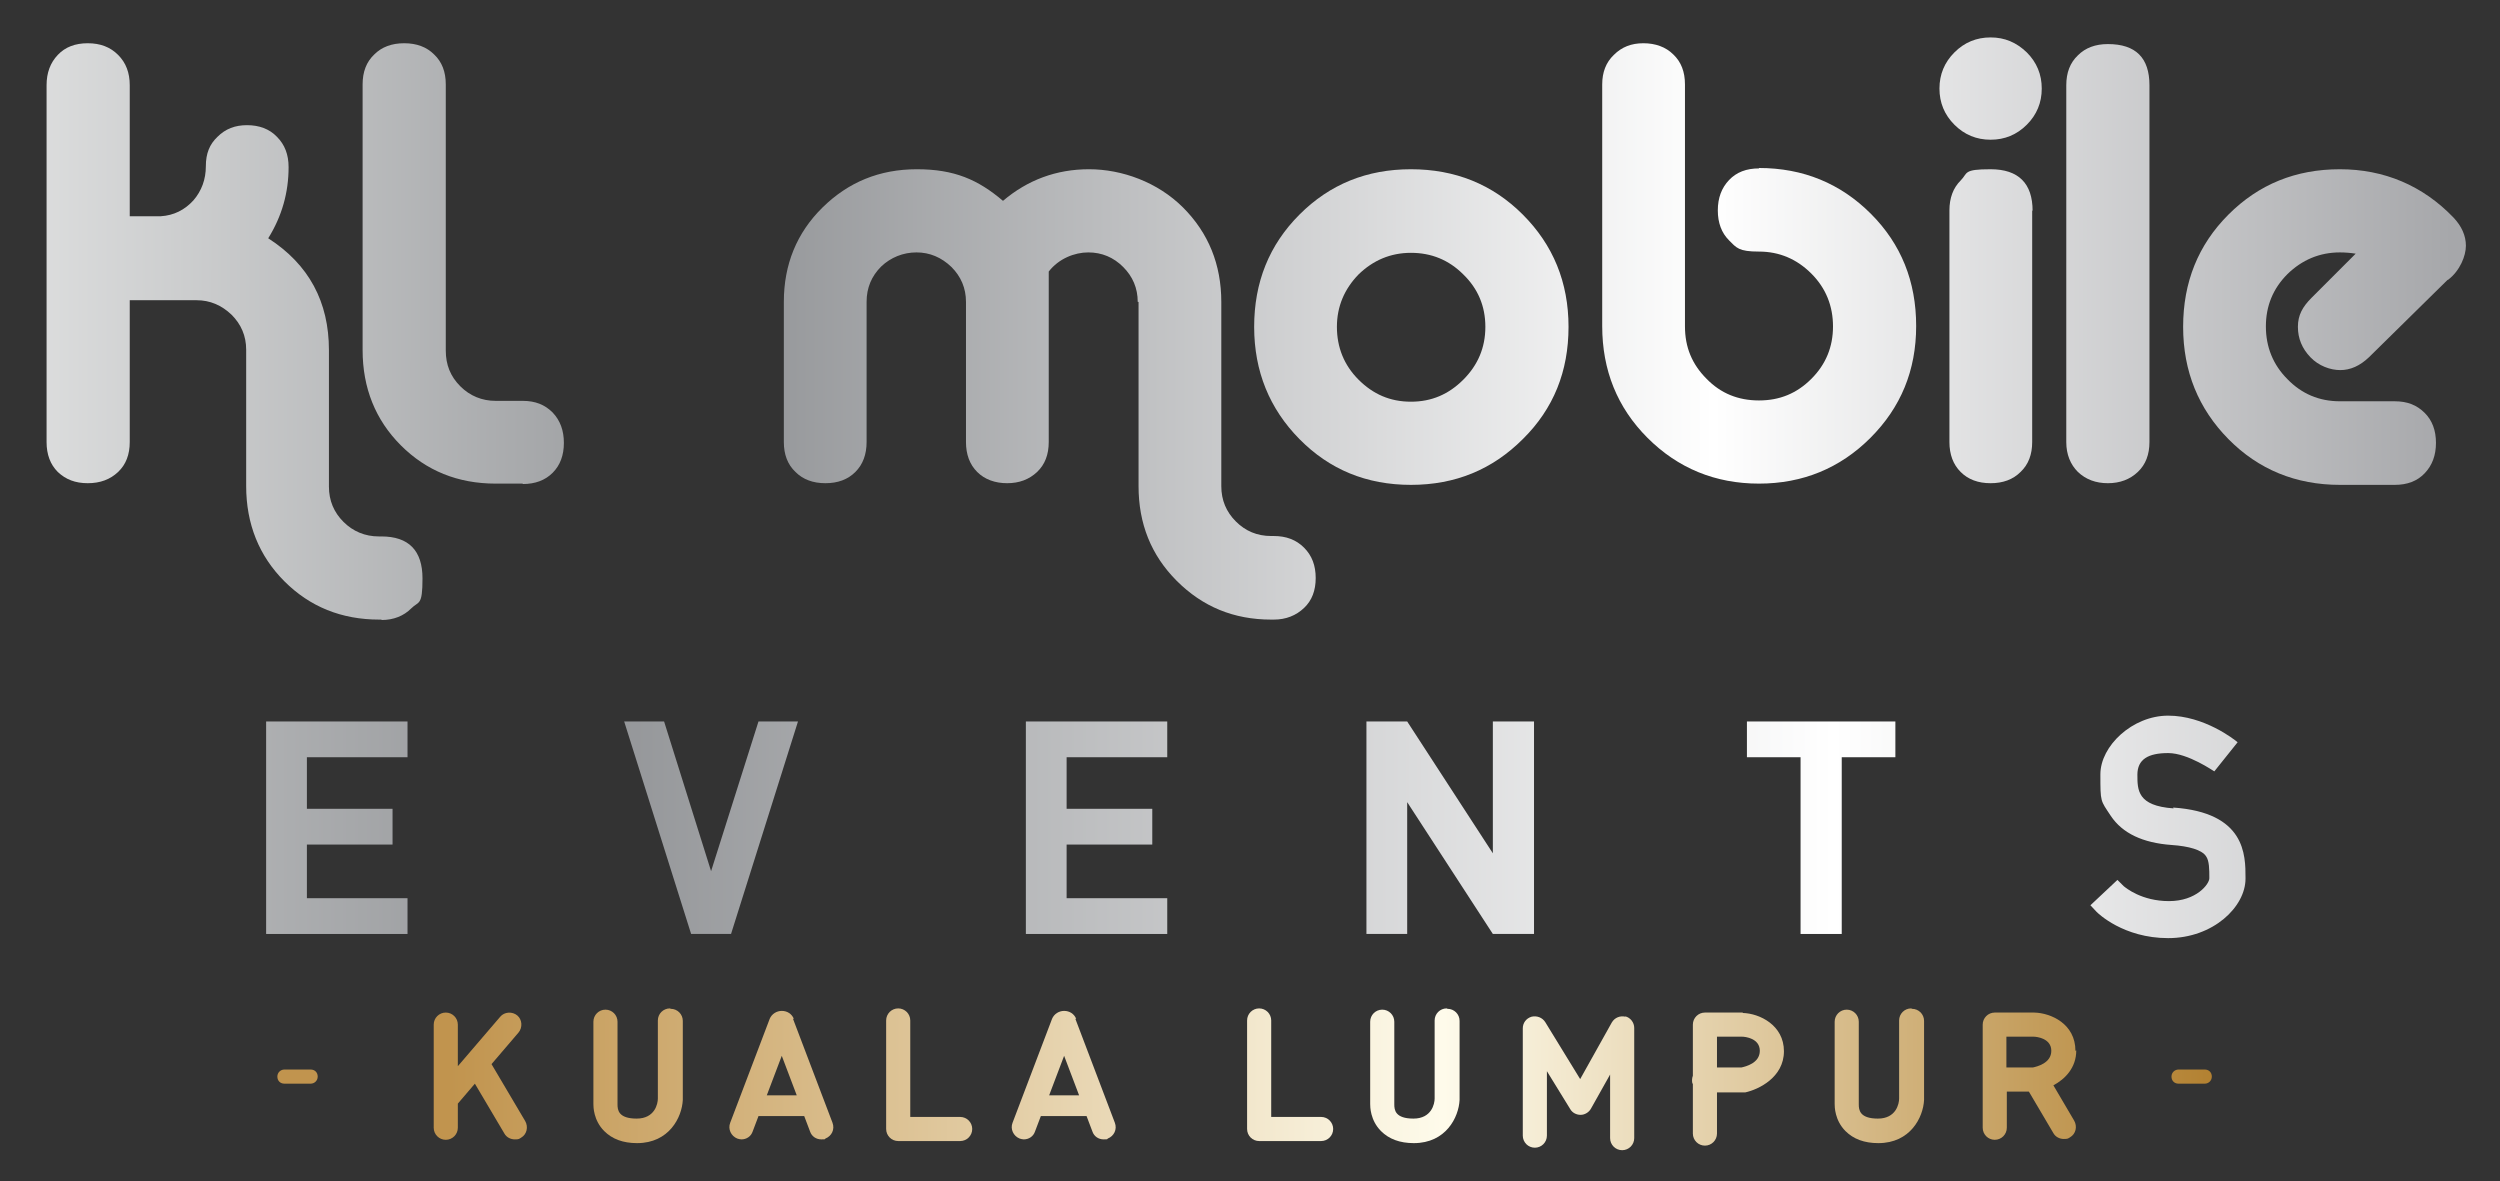 <?xml version="1.0" encoding="UTF-8"?>
<svg id="Layer_1" xmlns="http://www.w3.org/2000/svg" xmlns:xlink="http://www.w3.org/1999/xlink" version="1.1" viewBox="0 0 601.2 284.1">
  <rect x="0" y="0" width="601.2" height="284.1" fill="#333333" stroke="none"/>
  <!-- Generator: Adobe Illustrator 29.5.1, SVG Export Plug-In . SVG Version: 2.1.0 Build 141)  -->
  <defs>
    <style>
      .st0 {
        fill: url(#linear-gradient2);
      }

      .st1 {
        fill: url(#linear-gradient1);
      }

      .st2 {
        fill: url(#linear-gradient9);
      }

      .st3 {
        fill: url(#linear-gradient3);
      }

      .st4 {
        fill: url(#linear-gradient6);
      }

      .st5 {
        fill: url(#linear-gradient8);
      }

      .st6 {
        fill: url(#linear-gradient7);
      }

      .st7 {
        fill: url(#linear-gradient5);
      }

      .st8 {
        fill: url(#linear-gradient4);
      }

      .st9 {
        fill: url(#linear-gradient18);
      }

      .st10 {
        fill: url(#linear-gradient13);
      }

      .st11 {
        fill: url(#linear-gradient12);
      }

      .st12 {
        fill: url(#linear-gradient15);
      }

      .st13 {
        fill: url(#linear-gradient16);
      }

      .st14 {
        fill: url(#linear-gradient11);
      }

      .st15 {
        fill: url(#linear-gradient10);
      }

      .st16 {
        fill: url(#linear-gradient17);
      }

      .st17 {
        fill: url(#linear-gradient14);
      }

      .st18 {
        fill: url(#linear-gradient19);
      }

      .st19 {
        fill: url(#linear-gradient23);
      }

      .st20 {
        fill: url(#linear-gradient22);
      }

      .st21 {
        fill: url(#linear-gradient24);
      }

      .st22 {
        fill: url(#linear-gradient25);
      }

      .st23 {
        fill: url(#linear-gradient21);
      }

      .st24 {
        fill: url(#linear-gradient20);
      }

      .st25 {
        fill: url(#linear-gradient26);
      }

      .st26 {
        fill: url(#linear-gradient);
      }
    </style>
    <linearGradient id="linear-gradient" x1="60.5" y1="258.9" x2="538.2" y2="258.9" gradientUnits="userSpaceOnUse">
      <stop offset=".1" stop-color="#c1944e"/>
      <stop offset=".6" stop-color="#fefbeb"/>
      <stop offset="1" stop-color="#b07d2b"/>
    </linearGradient>
    <linearGradient id="linear-gradient1" x1="60.5" y1="258.8" x2="538.2" y2="258.8" xlink:href="#linear-gradient"/>
    <linearGradient id="linear-gradient2" x1="60.5" y1="258.5" x2="538.2" y2="258.5" xlink:href="#linear-gradient"/>
    <linearGradient id="linear-gradient3" x1="60.5" x2="538.2" xlink:href="#linear-gradient"/>
    <linearGradient id="linear-gradient4" x1="60.5" y1="258.7" x2="538.2" y2="258.7" xlink:href="#linear-gradient"/>
    <linearGradient id="linear-gradient5" x1="60.5" y1="258.7" x2="538.2" y2="258.7" xlink:href="#linear-gradient"/>
    <linearGradient id="linear-gradient6" x1="60.5" y1="258.7" x2="538.2" y2="258.7" xlink:href="#linear-gradient"/>
    <linearGradient id="linear-gradient7" x1="60.5" y1="258.4" x2="538.2" y2="258.4" xlink:href="#linear-gradient"/>
    <linearGradient id="linear-gradient8" x1="60.5" y1="258.5" x2="538.2" y2="258.5" xlink:href="#linear-gradient"/>
    <linearGradient id="linear-gradient9" x1="60.5" y1="258.4" x2="538.2" y2="258.4" xlink:href="#linear-gradient"/>
    <linearGradient id="linear-gradient10" x1="60.5" y1="258.8" x2="538.2" y2="258.8" xlink:href="#linear-gradient"/>
    <linearGradient id="linear-gradient11" x1="60.5" y1="259.4" x2="538.2" y2="259.4" xlink:href="#linear-gradient"/>
    <linearGradient id="linear-gradient12" x1="60.5" y1="260.5" x2="538.2" y2="260.5" xlink:href="#linear-gradient"/>
    <linearGradient id="linear-gradient13" x1="-83" y1="199" x2="665.6" y2="199" gradientUnits="userSpaceOnUse">
      <stop offset="0" stop-color="#e1e2e2"/>
      <stop offset=".3" stop-color="#929497"/>
      <stop offset=".7" stop-color="#fff"/>
      <stop offset="1" stop-color="#a6a7aa"/>
    </linearGradient>
    <linearGradient id="linear-gradient14" x1="-83" x2="665.6" xlink:href="#linear-gradient13"/>
    <linearGradient id="linear-gradient15" x1="-83" x2="665.6" xlink:href="#linear-gradient13"/>
    <linearGradient id="linear-gradient16" x1="-83" x2="665.6" xlink:href="#linear-gradient13"/>
    <linearGradient id="linear-gradient17" x1="-83" x2="665.6" xlink:href="#linear-gradient13"/>
    <linearGradient id="linear-gradient18" x1="-83" y1="199" x2="665.6" y2="199" xlink:href="#linear-gradient13"/>
    <linearGradient id="linear-gradient19" x1="-2.7" y1="79.7" x2="589.8" y2="79.7" xlink:href="#linear-gradient13"/>
    <linearGradient id="linear-gradient20" x1="-2.7" y1="63.3" x2="589.8" y2="63.3" xlink:href="#linear-gradient13"/>
    <linearGradient id="linear-gradient21" x1="-2.7" y1="94.9" x2="589.8" y2="94.9" xlink:href="#linear-gradient13"/>
    <linearGradient id="linear-gradient22" x1="-2.7" y1="78.7" x2="589.8" y2="78.7" xlink:href="#linear-gradient13"/>
    <linearGradient id="linear-gradient23" x1="-2.7" y1="63.3" x2="589.8" y2="63.3" xlink:href="#linear-gradient13"/>
    <linearGradient id="linear-gradient24" x1="-2.7" y1="62.6" x2="589.8" y2="62.6" xlink:href="#linear-gradient13"/>
    <linearGradient id="linear-gradient25" x1="-2.7" y1="63.5" x2="589.8" y2="63.5" xlink:href="#linear-gradient13"/>
    <linearGradient id="linear-gradient26" x1="-2.7" y1="78.7" x2="589.8" y2="78.7" xlink:href="#linear-gradient13"/>
  </defs>
  <g>
    <path class="st26" d="M74.7,257.2h-6.3c-.9,0-1.7.7-1.7,1.7s.7,1.7,1.7,1.7h6.3c.9,0,1.7-.7,1.7-1.7s-.7-1.7-1.7-1.7Z"/>
    <path class="st1" d="M118.2,255.9l6.5-7.6c1-1.2.9-3.1-.3-4.1-1.2-1-3.1-.9-4.1.3l-10.2,11.9v-10c0-1.6-1.3-2.9-2.9-2.9s-2.9,1.3-2.9,2.9v24.8c0,1.6,1.3,2.9,2.9,2.9s2.9-1.3,2.9-2.9v-5.8l4.1-4.8,7.1,12c.5.9,1.5,1.4,2.5,1.4s1-.1,1.5-.4c1.4-.8,1.8-2.6,1-4l-8.1-13.7Z"/>
    <path class="st0" d="M190.9,245c-.5-1.2-1.6-1.9-2.9-1.9-1.2,0-2.4.7-2.9,1.9l-9.5,25c-.6,1.5.2,3.2,1.7,3.8.3.1.7.2,1,.2,1.2,0,2.3-.7,2.7-1.9l1.4-3.7h11l1.4,3.7c.4,1.2,1.5,1.9,2.7,1.9s.7,0,1-.2c1.5-.6,2.3-2.2,1.7-3.8l-9.5-25ZM184.4,263.4l3.6-9.5,3.6,9.5h-7.2Z"/>
    <path class="st3" d="M530.2,257.2h-6.3c-.9,0-1.7.7-1.7,1.7s.7,1.7,1.7,1.7h6.3c.9,0,1.7-.7,1.7-1.7s-.7-1.7-1.7-1.7Z"/>
    <path class="st8" d="M161.1,242.5c-1.6,0-2.9,1.3-2.9,2.9v18.8c0,1.2-.7,4.8-5.1,4.8s-4.6-2.1-4.6-3.4h0v-19.9c0-1.6-1.3-2.9-2.9-2.9s-2.9,1.3-2.9,2.9v19.8c0,.6,0,3.9,2.6,6.5,1.9,1.9,4.5,2.9,7.9,2.9,7.7,0,10.8-6.2,11-10.4v-19c0-1.6-1.3-2.9-2.9-2.9Z"/>
    <path class="st7" d="M347.9,242.5c-1.6,0-2.9,1.3-2.9,2.9v18.8c0,1.2-.7,4.8-5.1,4.8s-4.6-2.1-4.6-3.4h0v-19.9c0-1.6-1.3-2.9-2.9-2.9s-2.9,1.3-2.9,2.9v19.8c0,.6,0,3.9,2.6,6.5,1.9,1.9,4.5,2.9,7.9,2.9,7.7,0,10.8-6.2,11-10.4v-19c0-1.6-1.3-2.9-2.9-2.9Z"/>
    <path class="st4" d="M459.6,242.5c-1.6,0-2.9,1.3-2.9,2.9v18.8c0,1.2-.7,4.8-5.1,4.8s-4.6-2.1-4.6-3.4h0v-19.9c0-1.6-1.3-2.9-2.9-2.9s-2.9,1.3-2.9,2.9v19.8c0,.6,0,3.9,2.6,6.5,1.9,1.9,4.5,2.9,7.9,2.9,7.7,0,10.8-6.2,11-10.4v-19c0-1.6-1.3-2.9-2.9-2.9Z"/>
    <path class="st6" d="M230.9,268.6h-12v-23.2c0-1.6-1.3-2.9-2.9-2.9s-2.9,1.3-2.9,2.9v26.1c0,1.6,1.3,2.9,2.9,2.9h14.9c1.6,0,2.9-1.3,2.9-2.9s-1.3-2.9-2.9-2.9Z"/>
    <path class="st5" d="M258.8,245c-.5-1.2-1.6-1.9-2.9-1.9-1.2,0-2.4.7-2.9,1.9l-9.5,25c-.6,1.5.2,3.2,1.7,3.8.3.1.7.2,1,.2,1.2,0,2.3-.7,2.7-1.9l1.4-3.7h11l1.4,3.7c.4,1.2,1.5,1.9,2.7,1.9s.7,0,1-.2c1.5-.6,2.3-2.2,1.7-3.8l-9.5-25ZM252.3,263.4l3.6-9.5,3.6,9.5h-7.2Z"/>
    <path class="st2" d="M317.7,268.6h-12v-23.2c0-1.6-1.3-2.9-2.9-2.9s-2.9,1.3-2.9,2.9v26.1c0,1.6,1.3,2.9,2.9,2.9h14.9c1.6,0,2.9-1.3,2.9-2.9s-1.3-2.9-2.9-2.9Z"/>
    <path class="st15" d="M499.1,252.7c0-6.5-5.9-9.1-9.9-9.2h-9.1c0,0-.2,0-.2,0,0,0-.2,0-.2,0-1.6,0-2.9,1.3-2.9,2.9v24.8c0,1.6,1.3,2.9,2.9,2.9s2.9-1.3,2.9-2.9v-8.7h5.3l5.9,10c.5.9,1.5,1.4,2.5,1.4s1-.1,1.5-.4c1.4-.8,1.8-2.6,1-4l-5-8.5c2.8-1.5,5.5-4.2,5.5-8.4ZM482.5,249.3h6.5c.8,0,4.3.4,4.3,3.4s-3.5,3.8-4.4,4h-6.4v-7.4Z"/>
    <path class="st14" d="M419.1,243.5h-9.1c-1.6,0-2.9,1.3-2.9,2.9v12.3c-.1.3-.2.6-.2,1s0,.7.2,1v11.9c0,1.6,1.3,2.9,2.9,2.9s2.9-1.3,2.9-2.9v-9.9h6.8c3.2-.7,9.3-3.6,9.3-9.9s-5.9-9.1-9.9-9.2ZM418.8,256.7h-5.9v-7.4h6c.8,0,4.3.4,4.3,3.4s-3.5,3.8-4.4,4Z"/>
    <path class="st11" d="M390.9,244.5c-1.3-.3-2.6.2-3.3,1.4l-7.6,13.6-8.4-13.7c-.7-1.1-2-1.6-3.3-1.3-1.3.4-2.1,1.5-2.1,2.8v25.8c0,1.6,1.3,2.9,2.9,2.9s2.9-1.3,2.9-2.9v-15.5l5.6,9.1c.5.9,1.5,1.4,2.5,1.4h0c1,0,2-.6,2.5-1.5l4.6-8.2v15.3c0,1.6,1.3,2.9,2.9,2.9s2.9-1.3,2.9-2.9v-26.5c0-1.3-.9-2.5-2.2-2.8Z"/>
  </g>
  <g>
    <polygon class="st10" points="171 209.5 159.7 173.5 150.1 173.5 166.2 224.6 166.3 224.6 175.8 224.6 175.8 224.6 191.9 173.5 182.4 173.5 171 209.5"/>
    <polygon class="st17" points="66.5 173.5 64 173.5 64 224.6 66.5 224.6 73.8 224.6 98 224.6 98 216 73.8 216 73.8 203.1 94.4 203.1 94.4 194.5 73.8 194.5 73.8 182.1 98 182.1 98 173.5 73.8 173.5 66.5 173.5"/>
    <polygon class="st12" points="249.2 173.5 246.7 173.5 246.7 224.6 249.2 224.6 256.5 224.6 280.7 224.6 280.7 216 256.5 216 256.5 203.1 277.1 203.1 277.1 194.5 256.5 194.5 256.5 182.1 280.7 182.1 280.7 173.5 256.5 173.5 249.2 173.5"/>
    <polygon class="st13" points="359 205.2 338.4 173.5 328.6 173.5 328.6 224.6 338.4 224.6 338.4 192.9 359 224.6 368.9 224.6 368.9 173.5 359 173.5 359 205.2"/>
    <polygon class="st16" points="433 173.5 420.1 173.5 420.1 182.1 433 182.1 433 224.6 442.9 224.6 442.9 182.1 455.8 182.1 455.8 173.5 442.9 173.5 433 173.5"/>
    <path class="st9" d="M522.7,194.4c-8.7-.6-8.7-4.4-8.7-8.1s2.6-5.2,7.4-5.2,11,4.4,11.1,4.4l2.8-3.5,2.8-3.5c-.8-.7-8.1-6.4-16.7-6.4s-16.3,7.3-16.3,14.1,0,6.2,2.5,10c2.8,4.2,7.7,6.5,14.6,7,4.3.3,7.3,1.2,8.3,2.7.8,1.1.8,3.2.8,5.3h0c0,1.4-3.1,5.5-9.7,5.5s-10.4-3.2-10.9-3.6l-1.5-1.5-6.5,6.1,1.5,1.6h0c.3.3,6.4,6.3,17.2,6.3s18.6-7.5,18.6-14.3v-.2c0-5.5,0-15.7-17.4-16.9Z"/>
  </g>
  <g>
    <path class="st18" d="M91.8,149h-.6c-9.1,0-16.7-3.1-22.8-9.2-6.1-6.1-9.2-13.8-9.2-22.9v-32.8c0-3.3-1.2-6.1-3.5-8.4-2.4-2.3-5.2-3.5-8.4-3.5h-16.1v34.1c0,3-.9,5.4-2.8,7.2-1.9,1.8-4.3,2.7-7.3,2.7s-5.3-.9-7.2-2.7c-1.8-1.8-2.7-4.2-2.7-7.2V20.5c0-3,.9-5.4,2.7-7.3,1.8-1.9,4.2-2.8,7.2-2.8s5.4.9,7.3,2.8c1.9,1.9,2.8,4.3,2.8,7.3v31.5h7.5c3.1-.2,5.7-1.5,7.8-3.8,2-2.3,3-5.1,3-8.2s.9-5.3,2.8-7.1c1.9-1.9,4.2-2.8,7.1-2.8s5.4.9,7.2,2.8c1.9,1.9,2.8,4.3,2.8,7.3,0,6.1-1.6,11.8-4.9,17.1,9.8,6.3,14.6,15.3,14.6,26.9v32.8c0,3.4,1.2,6.2,3.5,8.5,2.3,2.3,5.2,3.5,8.5,3.5h.6c6.6,0,9.9,3.4,9.9,10.1s-.9,5.4-2.7,7.2c-1.8,1.8-4.2,2.8-7.2,2.8Z"/>
    <path class="st24" d="M125.7,116.3h-6.5c-9.1,0-16.7-3.1-22.8-9.2-6.1-6.1-9.2-13.8-9.2-22.9V20.3c0-3,.9-5.4,2.8-7.2,1.8-1.8,4.2-2.7,7.2-2.7s5.4.9,7.2,2.7c1.9,1.8,2.8,4.2,2.8,7.2v64c0,3.4,1.1,6.2,3.5,8.6,2.3,2.3,5.2,3.5,8.5,3.5h6.5c3,0,5.3.9,7.2,2.8,1.8,1.9,2.7,4.3,2.7,7.3s-.9,5.4-2.7,7.2c-1.8,1.8-4.2,2.7-7.2,2.7Z"/>
    <path class="st23" d="M273.6,72.6c0-3.3-1.2-6.1-3.5-8.4-2.3-2.3-5.1-3.5-8.4-3.5s-7.1,1.5-9.5,4.6v41c0,3-.9,5.4-2.8,7.2-1.9,1.8-4.3,2.7-7.2,2.7s-5.4-.9-7.2-2.7c-1.8-1.8-2.7-4.2-2.7-7.2v-33.7c0-3.3-1.2-6.1-3.5-8.4-2.4-2.3-5.2-3.5-8.4-3.5s-6.2,1.2-8.5,3.4c-2.3,2.3-3.5,5.1-3.5,8.5v33.7c0,3-.9,5.4-2.7,7.2-1.8,1.8-4.2,2.7-7.2,2.7s-5.4-.9-7.2-2.7c-1.9-1.8-2.8-4.2-2.8-7.2v-33.7c0-9,3.1-16.6,9.3-22.7,6.2-6.1,13.7-9.2,22.7-9.2s14.7,2.5,20.7,7.6c5.9-5,12.8-7.6,20.7-7.6s16.5,3.1,22.6,9.2c6.1,6.1,9.2,13.7,9.2,22.7v44.3c0,3.4,1.2,6.2,3.5,8.5,2.3,2.3,5.1,3.5,8.5,3.5h.6c3,0,5.4.9,7.3,2.8,1.9,1.9,2.8,4.3,2.8,7.3s-.9,5.4-2.8,7.2c-1.9,1.8-4.3,2.8-7.3,2.8h-.6c-9,0-16.5-3.1-22.7-9.3-6.2-6.2-9.2-13.8-9.2-22.8v-44.3Z"/>
    <path class="st20" d="M339.3,40.7c10.6,0,19.6,3.6,26.9,10.9,7.3,7.3,11,16.3,11,27s-3.6,19.7-11,27c-7.3,7.3-16.2,11-26.9,11s-19.6-3.7-26.8-11c-7.2-7.3-10.9-16.3-10.9-27s3.6-19.7,10.9-27c7.3-7.3,16.2-10.9,26.8-10.9ZM339.3,60.8c-4.9,0-9.1,1.8-12.6,5.2-3.4,3.5-5.2,7.7-5.2,12.6s1.7,9.2,5.2,12.7c3.5,3.5,7.6,5.3,12.6,5.3s9.1-1.8,12.6-5.3c3.5-3.5,5.3-7.7,5.3-12.7s-1.8-9.2-5.3-12.6c-3.5-3.5-7.7-5.2-12.6-5.2Z"/>
    <path class="st19" d="M423,40.4c10.6,0,19.6,3.7,26.9,11,7.3,7.3,10.9,16.3,10.9,27s-3.7,19.6-11,26.9c-7.3,7.3-16.3,11-26.8,11s-19.5-3.7-26.8-11c-7.3-7.3-10.9-16.3-10.9-26.9V20.3c0-2.9.9-5.3,2.8-7.1,1.9-1.9,4.2-2.8,7.1-2.8s5.4.9,7.2,2.7c1.9,1.8,2.8,4.2,2.8,7.2v58.2c0,5,1.7,9.1,5.2,12.6,3.4,3.5,7.6,5.2,12.6,5.2s9.1-1.7,12.6-5.2c3.5-3.5,5.2-7.7,5.2-12.6s-1.7-9.2-5.2-12.7c-3.5-3.5-7.7-5.3-12.6-5.3s-5.4-.9-7.2-2.7c-1.8-1.8-2.7-4.2-2.7-7.2s.9-5.4,2.7-7.3c1.8-1.9,4.2-2.8,7.2-2.8Z"/>
    <path class="st21" d="M487.4,12.6c2.4,2.4,3.6,5.3,3.6,8.7s-1.2,6.3-3.6,8.7c-2.4,2.4-5.3,3.6-8.7,3.6s-6.3-1.2-8.7-3.6c-2.4-2.4-3.6-5.3-3.6-8.7s1.2-6.3,3.6-8.7c2.4-2.4,5.3-3.6,8.7-3.6s6.2,1.2,8.7,3.6ZM488.8,50.7c0-6.6-3.4-10-10.1-10s-5.4.9-7.2,2.7c-1.8,1.8-2.7,4.2-2.7,7.2v55.7c0,3,.9,5.4,2.7,7.2,1.8,1.8,4.2,2.7,7.2,2.7s5.4-.9,7.2-2.7c1.9-1.8,2.8-4.2,2.8-7.2v-55.7Z"/>
    <path class="st22" d="M516.9,20.5v85.8c0,3-.9,5.4-2.8,7.2-1.9,1.8-4.3,2.7-7.2,2.7s-5.3-.9-7.2-2.7c-1.8-1.8-2.8-4.2-2.8-7.2V20.5c0-3,.9-5.4,2.8-7.2,1.8-1.8,4.2-2.7,7.2-2.7,6.7,0,10,3.3,10,9.9Z"/>
    <path class="st25" d="M588.6,67.3l-18.9,18.6c-2.2,2.1-4.5,3.1-6.9,3.1s-5.2-1-7.2-3.1c-2-2.1-3-4.5-3-7.3s1.1-4.8,3.3-7l10.6-10.6c-1.3-.2-2.6-.3-3.8-.3-4.9,0-9.1,1.8-12.6,5.2-3.5,3.5-5.2,7.7-5.2,12.6s1.7,9.2,5.2,12.7c3.4,3.5,7.6,5.3,12.6,5.3h13.2c3,0,5.3.9,7.2,2.8,1.8,1.8,2.7,4.2,2.7,7.2s-.9,5.4-2.7,7.3c-1.8,1.9-4.2,2.8-7.2,2.8h-13.2c-10.6,0-19.6-3.7-26.8-11-7.2-7.3-10.9-16.3-10.9-27s3.6-19.7,10.9-27c7.3-7.3,16.2-10.9,26.8-10.9s19.9,3.9,27.3,11.6c2,2.1,3,4.4,3,6.8s-1.4,6-4.3,8.2Z"/>
  </g>
</svg>